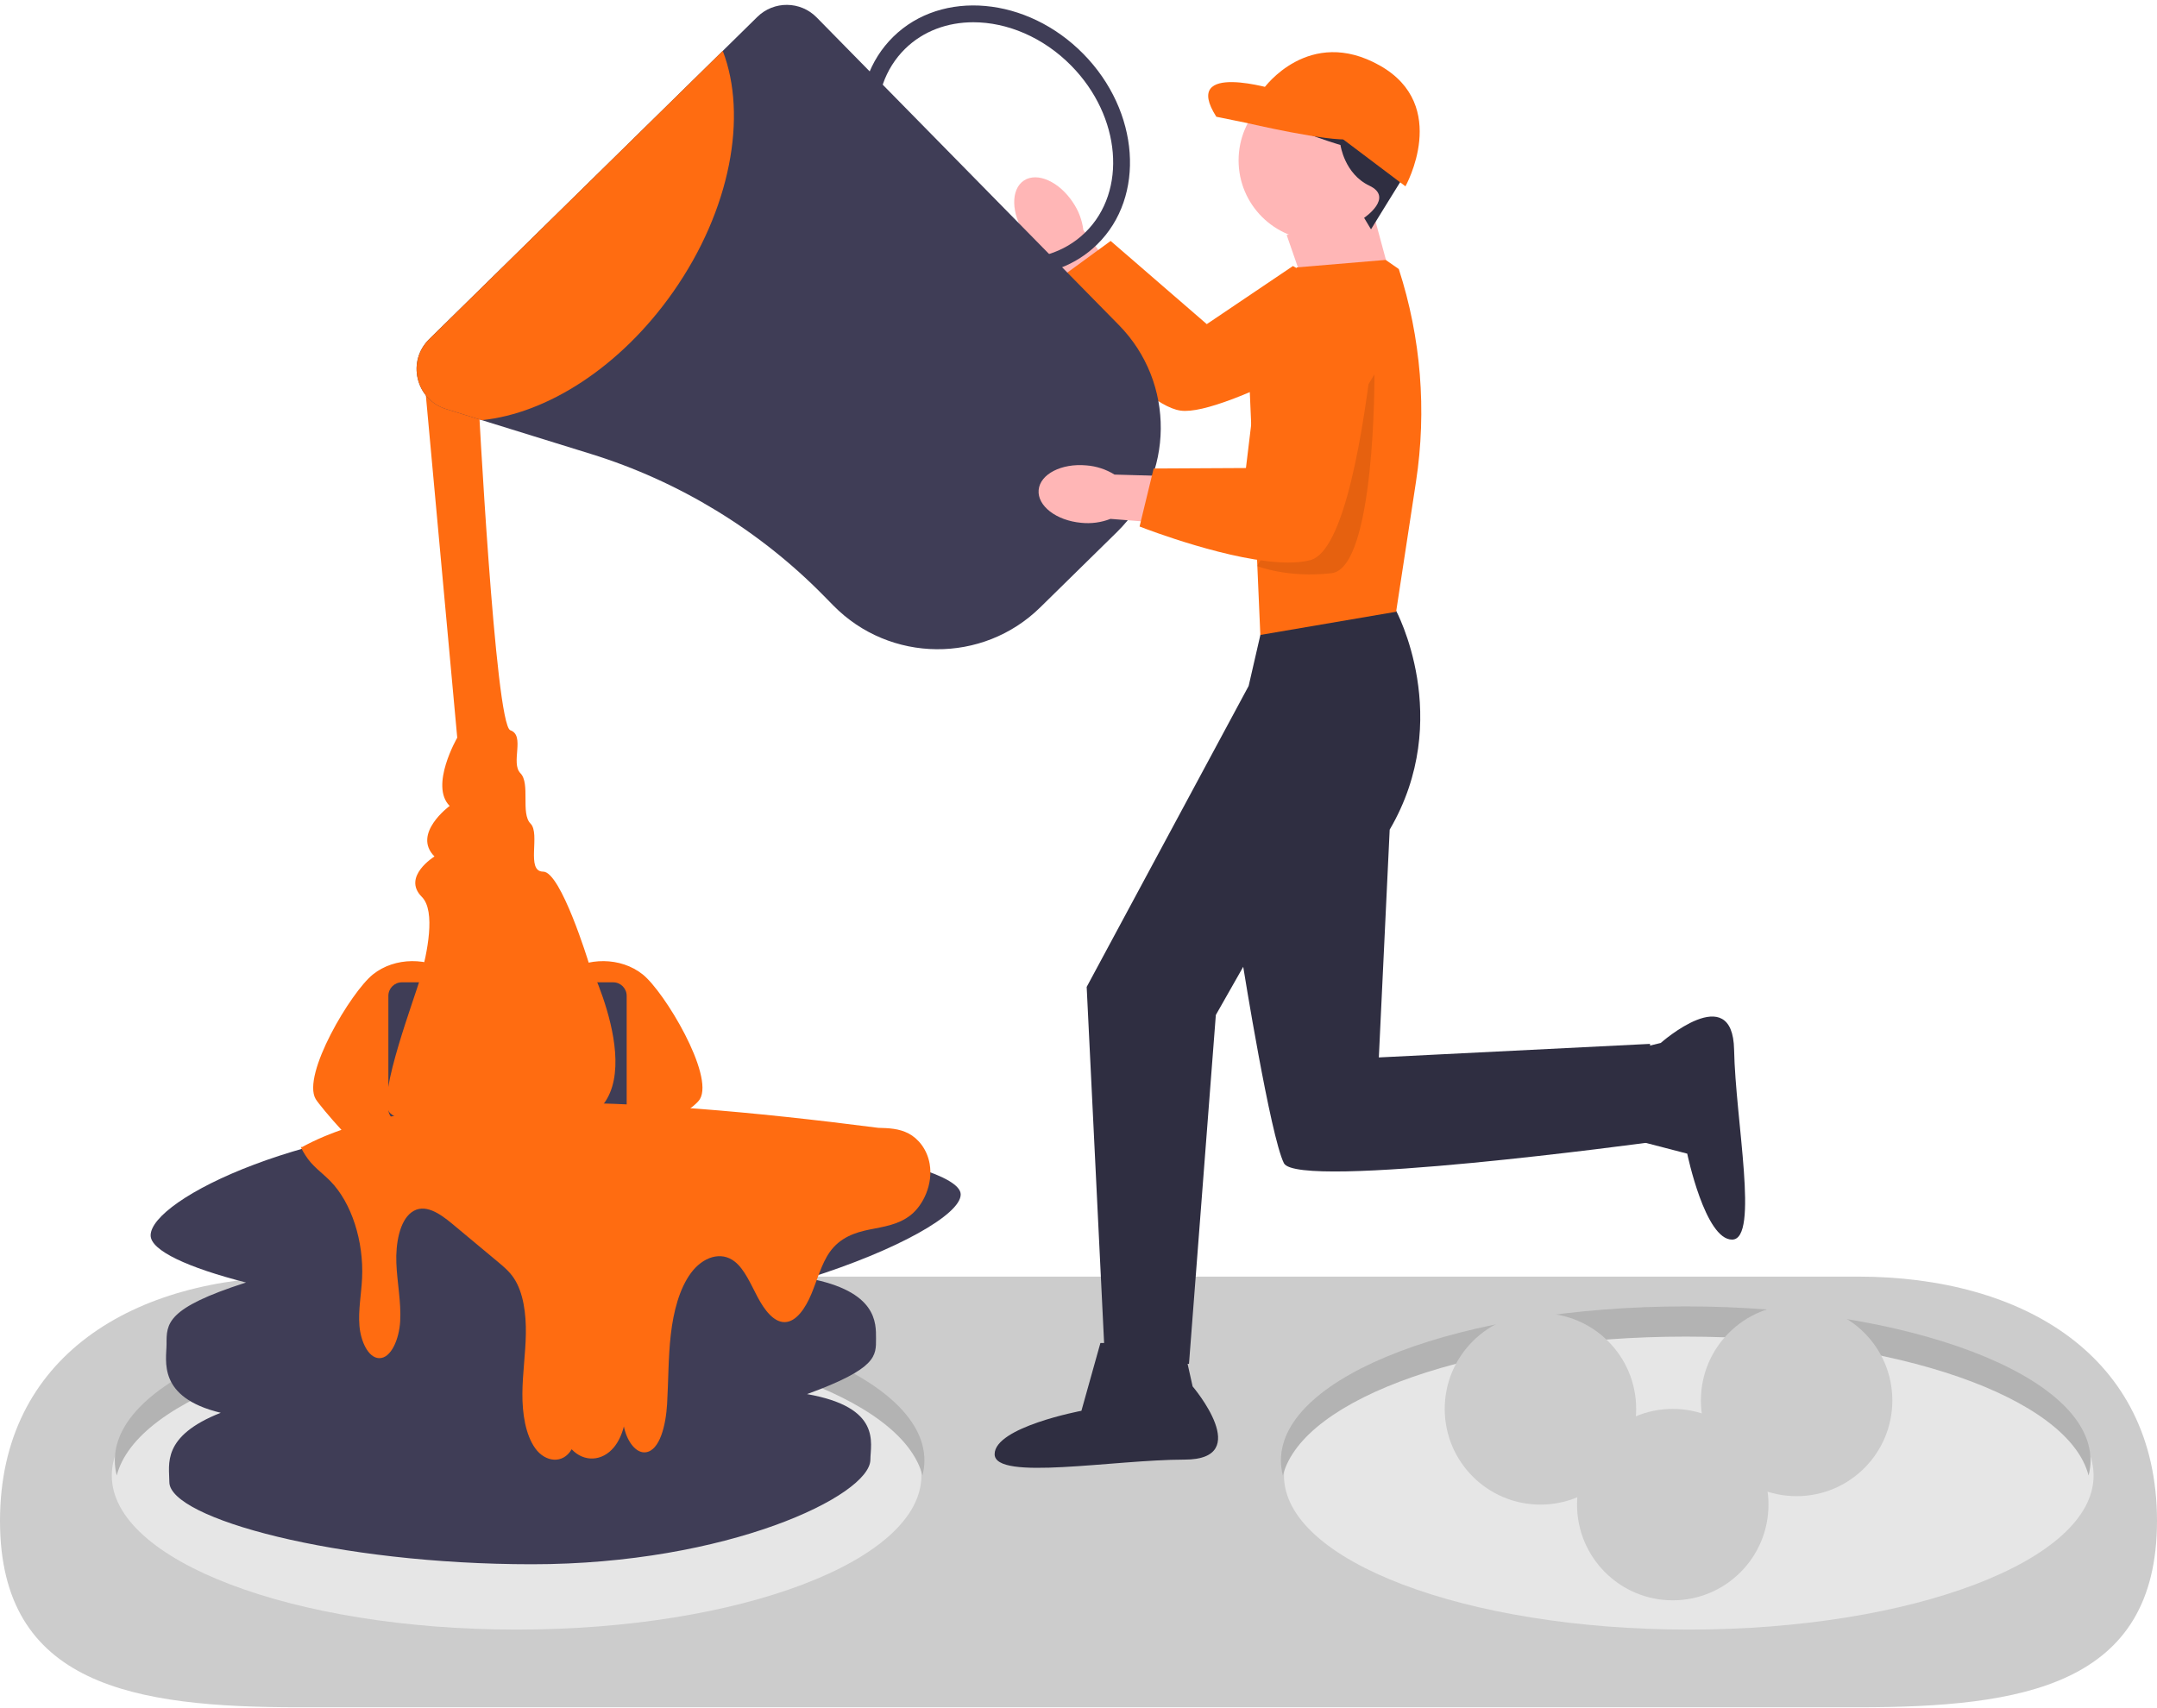 <svg width="303" height="240" viewBox="0 0 303 240" fill="none" xmlns="http://www.w3.org/2000/svg">
<g clip-path="url(#clip0_1578_86)">
<path d="M260.987 239.874H42.013C18.847 239.874 0 236.846 0 213.681C0 190.515 18.847 179.365 42.013 179.365H260.987C284.153 179.365 303 190.515 303 213.681C303 236.846 284.153 239.874 260.987 239.874Z" fill="#CCCCCC"/>
<path d="M72.569 228.958C103.975 228.958 129.434 219.268 129.434 207.315C129.434 195.362 103.975 185.672 72.569 185.672C41.163 185.672 15.703 195.362 15.703 207.315C15.703 219.268 41.163 228.958 72.569 228.958Z" fill="#E6E6E6"/>
<path d="M72.99 187.794C102.515 187.794 126.779 196.359 129.581 207.315C129.759 206.617 129.856 205.91 129.856 205.194C129.856 193.241 104.396 183.551 72.99 183.551C41.585 183.551 16.125 193.241 16.125 205.194C16.125 205.91 16.222 206.617 16.4 207.315C19.203 196.359 43.466 187.794 72.99 187.794Z" fill="#B3B3B3"/>
<path d="M237.229 228.958C268.635 228.958 294.094 219.268 294.094 207.315C294.094 195.362 268.635 185.672 237.229 185.672C205.823 185.672 180.363 195.362 180.363 207.315C180.363 219.268 205.823 228.958 237.229 228.958Z" fill="#E6E6E6"/>
<path d="M236.799 187.794C266.323 187.794 290.587 196.359 293.39 207.315C293.568 206.617 293.665 205.91 293.665 205.194C293.665 193.241 268.205 183.551 236.799 183.551C205.393 183.551 179.934 193.241 179.934 205.194C179.934 205.91 180.031 206.617 180.209 207.315C183.011 196.359 207.275 187.794 236.799 187.794Z" fill="#B3B3B3"/>
<path d="M134.953 167.826C134.953 162.747 98.239 157.481 70.815 157.481C43.392 157.481 21.16 168.495 21.16 173.573C21.16 175.706 26.423 178.116 34.558 180.194C23.302 183.804 23.395 185.967 23.395 188.856C23.395 191.119 22.023 196.339 31.01 198.498C22.624 201.8 23.79 205.793 23.79 208.235C23.79 213.314 47.3 219.78 74.723 219.78C102.147 219.78 122.266 210.15 122.266 205.071C122.266 202.801 123.935 197.731 113.37 195.873C123.271 192.262 123.057 190.487 123.057 188.066C123.057 185.908 123.263 181.407 113.534 179.6C126.086 175.655 134.953 170.628 134.953 167.826Z" fill="#3F3D56"/>
<path d="M80.28 139.872C81.897 138.403 84.459 138.091 86.381 139.129C88.303 140.167 85.88 144.809 85.538 146.967C85.414 147.748 84.055 156.84 84.01 157.629C83.965 158.419 92.633 156.93 93.35 157.264C94.385 157.746 97.74 155.407 98.321 154.423C100.325 151.032 93.357 139.36 90.278 136.903C87.198 134.446 82.476 134.448 79.266 136.731" fill="#FF6C11"/>
<path d="M62.389 139.872C60.772 138.403 58.21 138.091 56.288 139.129C54.366 140.167 56.79 144.809 57.132 146.967C57.255 147.748 58.862 157.185 58.907 157.974C58.952 158.764 52.877 161.902 52.16 162.235C51.125 162.717 44.929 155.407 44.348 154.424C42.344 151.032 49.312 139.36 52.392 136.903C55.471 134.446 60.194 134.448 63.404 136.731" fill="#FF6C11"/>
<path d="M86.129 138.015H56.457C55.407 138.015 54.555 138.866 54.555 139.917V155.804C54.555 156.855 55.407 157.707 56.457 157.707H86.129C87.18 157.707 88.031 156.855 88.031 155.804V139.917C88.031 138.866 87.18 138.015 86.129 138.015Z" fill="#3F3D56"/>
<path d="M59.533 52.414L64.23 103.646C64.23 103.646 60.324 110.393 63.165 113.234C63.165 113.234 57.838 117.139 61.034 120.335C61.034 120.335 56.418 123.176 59.259 126.017C61.247 128.005 59.999 133.935 59.071 137.314C58.318 140.058 53.048 153.842 54.643 156.199C56.469 158.898 72.741 159.041 79.499 157.974C92.992 155.844 82.694 135.249 82.694 135.249C82.694 135.249 78.788 122.466 76.303 122.466C73.817 122.466 75.948 117.139 74.527 115.719C73.107 114.299 74.527 110.082 73.107 108.64C71.687 107.197 73.817 103.33 71.687 102.601C69.556 101.871 67.167 55.432 67.167 55.432L59.533 52.414Z" fill="#FF6C11"/>
<path d="M130.592 163.524C130.236 161.478 128.991 159.97 127.637 159.258C126.282 158.546 124.814 158.499 123.375 158.461C87.923 153.894 57.75 152.744 42.398 161.183C42.398 161.183 41.912 160.733 42.891 162.306C43.87 163.878 45.249 164.757 46.438 165.979C49.378 169.002 51.119 174.373 50.861 179.627C50.752 181.845 50.314 184.05 50.49 186.258C50.666 188.467 51.739 190.781 53.254 190.822C54.949 190.868 56.076 188.118 56.214 185.64C56.366 182.905 55.784 180.202 55.677 177.462C55.57 174.723 56.127 171.583 57.794 170.34C59.616 168.981 61.78 170.489 63.557 171.97C65.697 173.754 67.837 175.537 69.977 177.321C70.766 177.979 71.567 178.65 72.199 179.607C73.526 181.619 73.916 184.611 73.869 187.41C73.822 190.21 73.403 192.977 73.382 195.777C73.36 198.577 73.809 201.565 75.191 203.496C76.573 205.427 79.068 205.76 80.302 203.624C82.032 205.465 84.612 205.338 86.254 203.33C86.884 202.561 87.352 201.542 87.639 200.419C87.659 200.514 87.679 200.609 87.701 200.703C88.15 202.58 89.361 204.223 90.711 204.047C92.704 203.786 93.538 200.195 93.71 197.27C93.901 194.015 93.86 190.726 94.23 187.504C94.599 184.283 95.434 181.046 97.074 178.837C98.715 176.629 101.286 175.71 103.239 177.277C104.611 178.377 105.465 180.441 106.427 182.251C107.388 184.061 108.698 185.805 110.262 185.759C111.859 185.713 113.144 183.803 113.977 181.803C114.81 179.802 115.409 177.535 116.561 175.911C118.011 173.868 120.097 173.173 122.087 172.764C124.077 172.354 126.146 172.119 127.918 170.728C129.69 169.337 131.09 166.381 130.592 163.524Z" fill="#FF6C11"/>
<path d="M154.577 188.695H166.169L167.531 194.79C167.531 194.79 176.294 205.077 166.388 205.077C156.482 205.077 139.719 208.125 139.719 204.315C139.719 200.505 151.91 198.219 151.91 198.219L154.577 188.695Z" fill="#2F2E41"/>
<path d="M227.437 159.603L227.219 148.013L233.288 146.537C233.288 146.537 243.408 137.582 243.594 147.486C243.781 157.39 247.144 174.093 243.335 174.165C239.525 174.237 237.01 162.09 237.01 162.09L227.437 159.603Z" fill="#2F2E41"/>
<path d="M193.038 30.414L195.403 39.163L184.762 44.601L180.742 33.015L193.038 30.414Z" fill="#FFB6B6"/>
<path d="M150.72 28.441C151.511 29.602 152.013 30.937 152.182 32.332L161.039 44.051L155.34 48.102L146.969 35.778C145.753 35.076 144.722 34.092 143.963 32.91C142.023 29.976 141.964 26.599 143.831 25.365C145.697 24.131 148.782 25.508 150.72 28.441Z" fill="#FFB6B6"/>
<path d="M177.827 85.827L196.063 85.707C196.063 85.707 204.357 100.947 195.213 116.568L193.689 148.571L231.788 146.666V160.491C231.788 160.491 182.259 167.239 180.354 163.429C178.449 159.62 174.639 135.835 174.639 135.835L170.792 142.605L167.02 191.623H155.24L152.648 138.665L175.401 96.375L177.827 85.827Z" fill="#2F2E41"/>
<path d="M182.161 37.569L194.652 36.519L196.493 37.8C199.611 47.438 200.438 57.67 198.908 67.684L196.117 85.953L177.043 89.21L175.527 54.278L182.161 37.569Z" fill="#FF6C11"/>
<path d="M194.926 45.158L181.625 37.376L169.52 45.541L156.016 33.853L147.348 40.186C147.348 40.186 159.563 56.783 165.825 57.69C172.087 58.597 194.926 45.158 194.926 45.158Z" fill="#FF6C11"/>
<path opacity="0.1" d="M193.075 52.6C193.075 52.6 193.225 79.815 187.048 80.535C180.871 81.255 176.574 79.527 176.574 79.527" fill="black"/>
<path d="M142.886 38.733C137.53 38.733 131.836 36.411 127.419 31.914C123.62 28.046 121.313 23.154 120.922 18.141C120.526 13.05 122.145 8.441 125.482 5.164C132.312 -1.544 144.294 -0.459 152.192 7.583C160.09 15.625 160.96 27.625 154.13 34.333C151.119 37.29 147.107 38.733 142.886 38.733ZM136.73 3.127C133.113 3.127 129.699 4.348 127.144 6.857C124.316 9.635 122.947 13.576 123.288 17.956C123.635 22.414 125.703 26.78 129.112 30.251C136.094 37.359 146.571 38.431 152.467 32.64C158.363 26.849 157.481 16.354 150.499 9.246C146.542 5.217 141.462 3.127 136.73 3.127Z" fill="#3F3D56"/>
<path d="M157.181 45.679L114.714 2.444C112.44 0.127 108.707 0.095 106.389 2.369L101.529 7.147L60.287 47.653C58.792 49.116 58.195 51.204 58.69 53.237C59.18 55.27 60.671 56.855 62.668 57.472L67.687 59.031L83.059 63.796C95.387 67.621 106.686 74.51 115.731 83.721L117.064 85.077C125.005 93.161 138.04 93.28 146.124 85.338L156.916 74.739C165 66.798 165.119 53.763 157.181 45.679Z" fill="#3F3D56"/>
<path d="M94.544 41.036C87.149 51.584 76.85 58.101 67.687 59.031L62.668 57.472C60.671 56.855 59.18 55.27 58.69 53.237C58.195 51.204 58.792 49.116 60.287 47.653L101.529 7.147C105.029 16.271 102.66 29.468 94.544 41.036Z" fill="#FF6C11"/>
<path d="M152.61 65.388C154.012 65.497 155.366 65.94 156.561 66.68L171.244 67.097L170.842 74.078L155.991 72.903C154.682 73.414 153.269 73.603 151.872 73.455C148.37 73.134 145.697 71.068 145.902 68.84C146.106 66.612 149.109 65.066 152.61 65.388Z" fill="#FFB6B6"/>
<path d="M160.233 74.034L160.078 73.974L162.057 65.826L175.021 65.758L177.444 45.681C177.919 41.744 181.268 38.775 185.234 38.775C187.461 38.775 189.591 39.725 191.078 41.383C192.563 43.039 193.276 45.258 193.034 47.469C191.553 61.019 188.797 77.435 184.078 78.693C183.181 78.933 182.13 79.037 180.978 79.037C173.199 79.037 160.831 74.267 160.233 74.034Z" fill="#FF6C11"/>
<path d="M185.208 33.756C191.405 33.756 196.428 28.733 196.428 22.536C196.428 16.34 191.405 11.316 185.208 11.316C179.012 11.316 173.988 16.34 173.988 22.536C173.988 28.733 179.012 33.756 185.208 33.756Z" fill="#FFB6B6"/>
<path d="M192.589 32.221L191.62 30.607C191.62 30.607 195.863 27.747 192.357 26.087C188.852 24.427 188.298 20.368 188.298 20.368C188.298 20.368 178.058 17.418 178.611 15.204C179.165 12.99 177.596 11.422 180.179 10.499C182.762 9.576 194.292 10.497 195.584 13.172C196.876 15.847 198.168 23.226 197.523 24.241C196.877 25.256 192.589 32.221 192.589 32.221Z" fill="#2F2E41"/>
<path d="M189.68 19.538L179.255 12.62C179.255 12.62 165.787 8.471 170.862 16.404L175.151 17.279C175.151 17.279 186.82 19.999 189.68 19.538Z" fill="#FF6C11"/>
<path d="M186.541 17.97L197.427 26.178C197.427 26.178 203.791 14.831 193.827 9.206C183.864 3.58 177.547 12.39 177.547 12.39L180.176 15.203L186.541 17.97Z" fill="#FF6C11"/>
<path d="M216.392 211.399C223.818 211.399 229.838 205.379 229.838 197.953C229.838 190.526 223.818 184.506 216.392 184.506C208.966 184.506 202.945 190.526 202.945 197.953C202.945 205.379 208.966 211.399 216.392 211.399Z" fill="#CCCCCC"/>
<path d="M252.376 210.213C259.803 210.213 265.823 204.193 265.823 196.766C265.823 189.34 259.803 183.32 252.376 183.32C244.95 183.32 238.93 189.34 238.93 196.766C238.93 204.193 244.95 210.213 252.376 210.213Z" fill="#CCCCCC"/>
<path d="M234.978 224.846C242.404 224.846 248.424 218.825 248.424 211.399C248.424 203.973 242.404 197.953 234.978 197.953C227.551 197.953 221.531 203.973 221.531 211.399C221.531 218.825 227.551 224.846 234.978 224.846Z" fill="#CCCCCC"/>
</g>
<defs>
<clipPath id="clip0_1578_86">
<rect width="303" height="239.189" fill="white" transform="translate(0 0.685)"/>
</clipPath>
</defs>
</svg>
